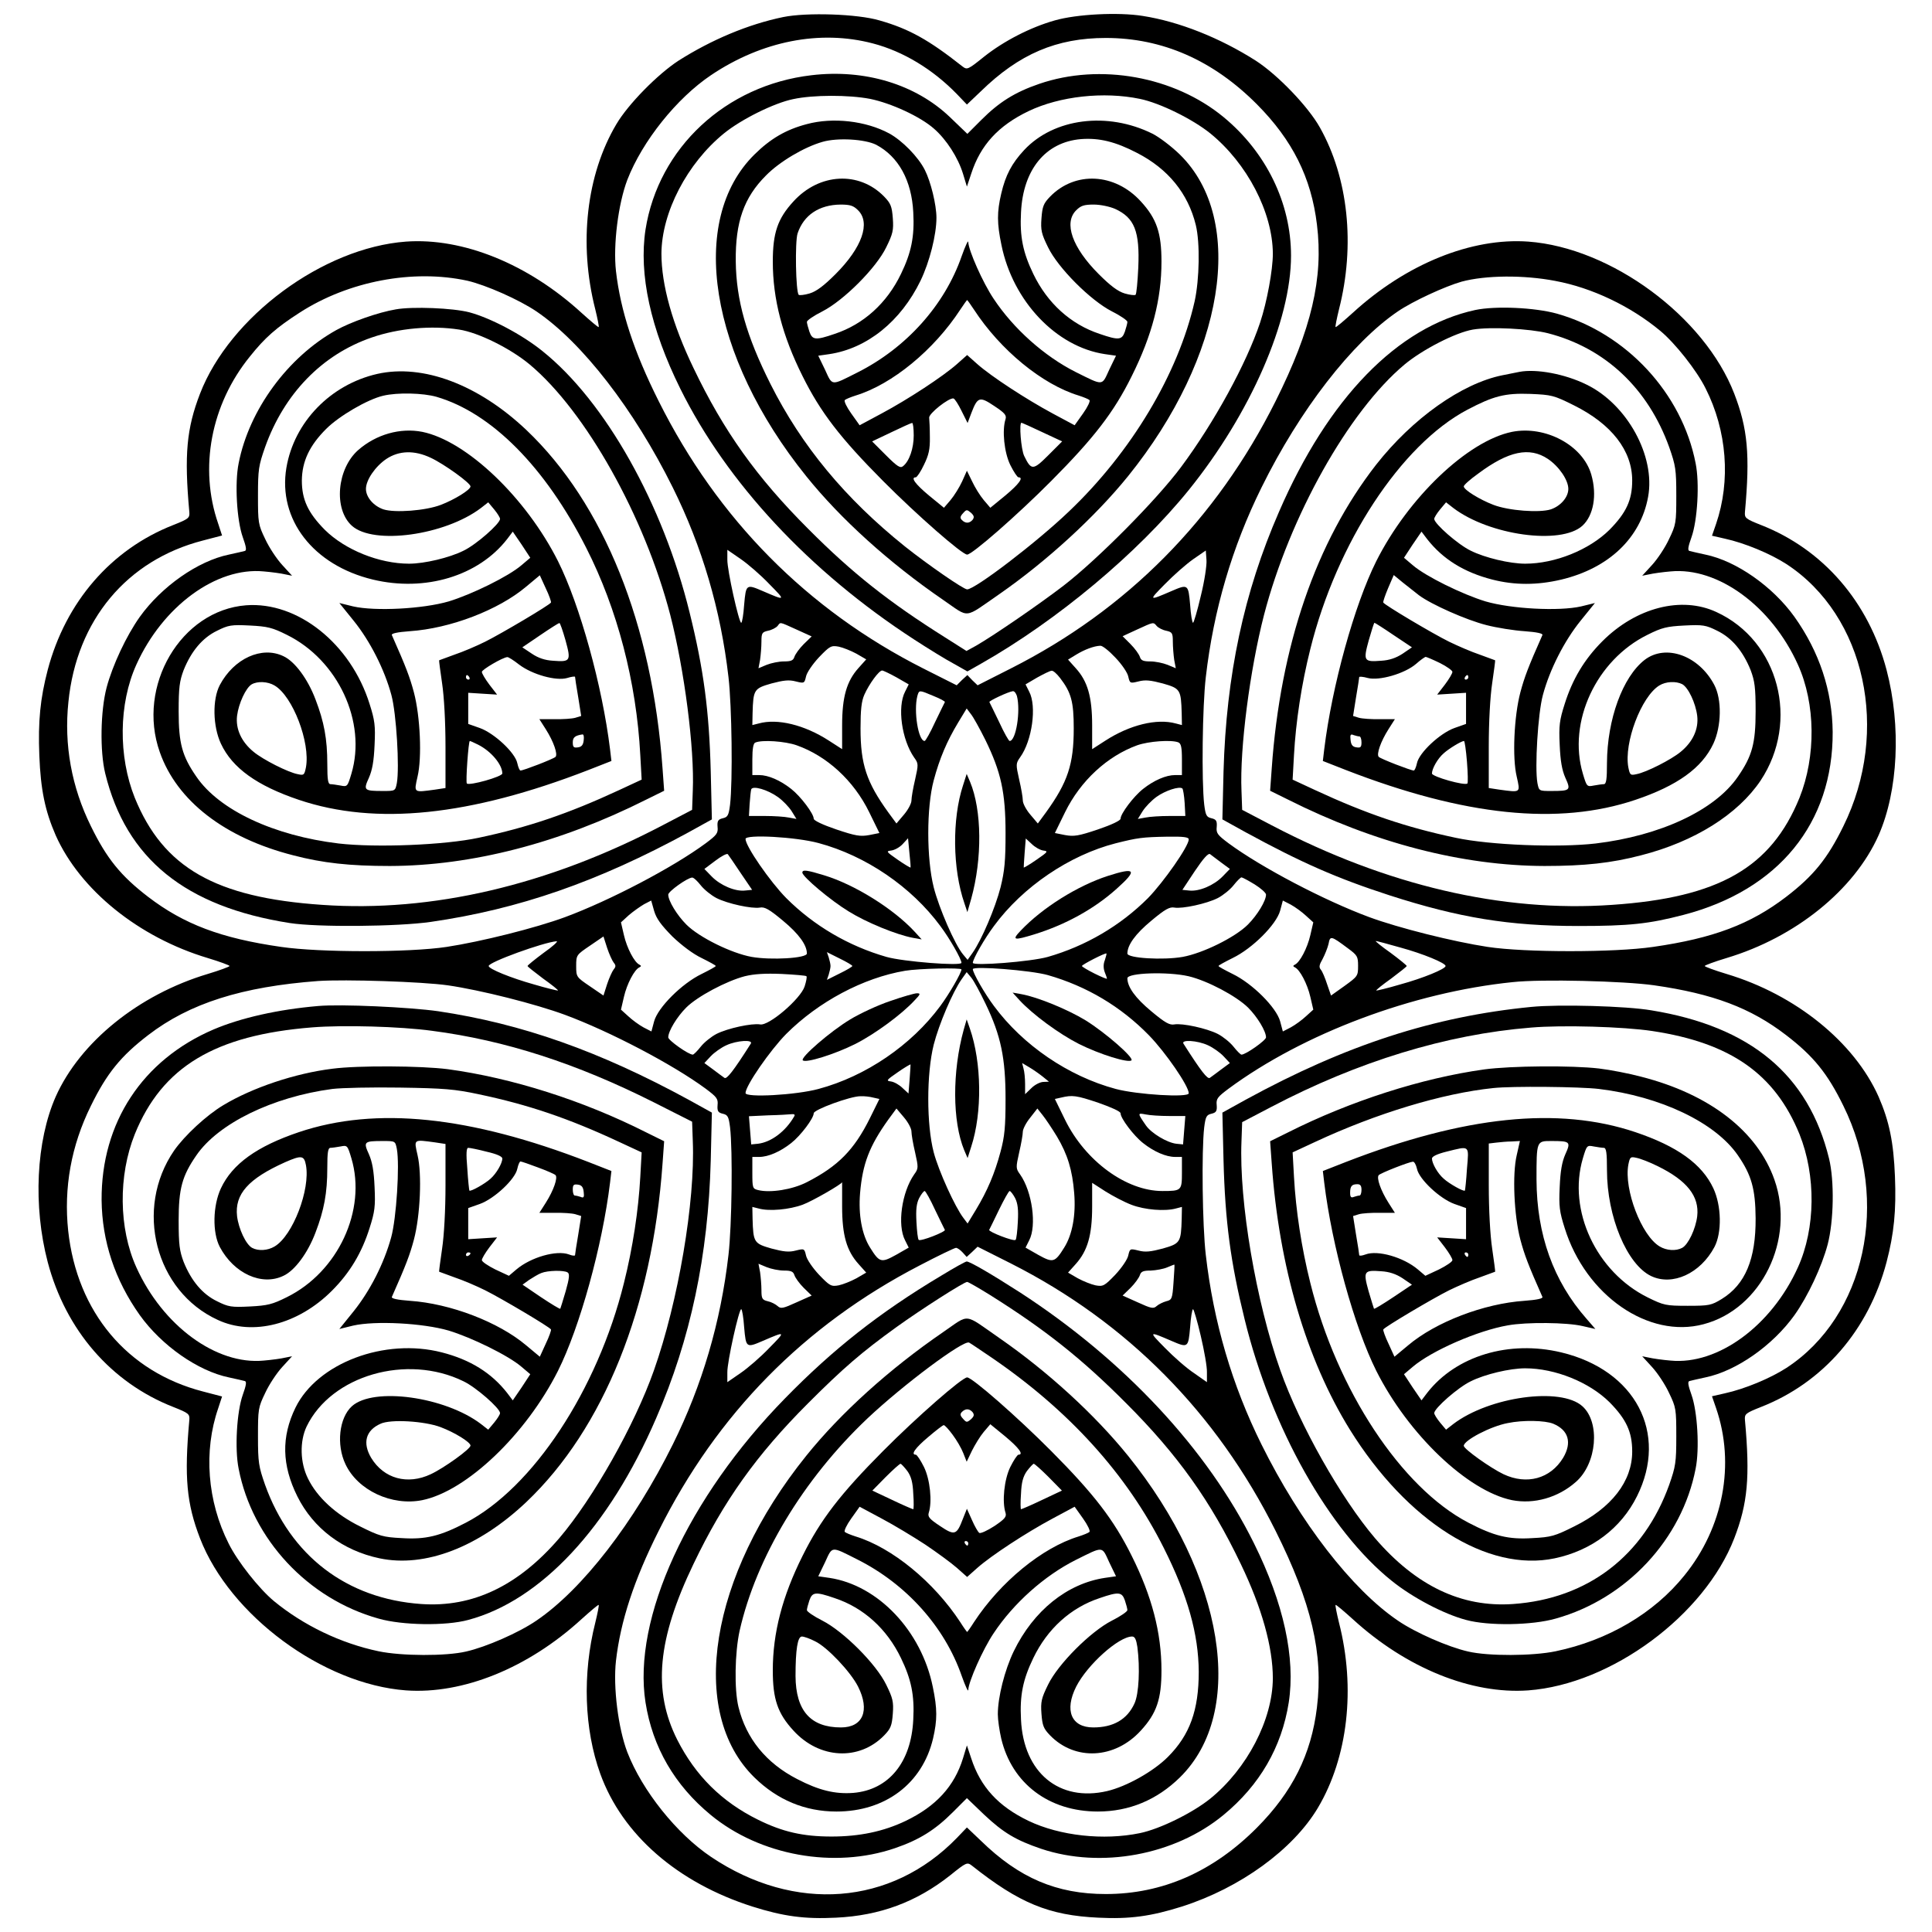 <?xml version="1.0" standalone="no"?>
<!DOCTYPE svg PUBLIC "-//W3C//DTD SVG 20010904//EN"
 "http://www.w3.org/TR/2001/REC-SVG-20010904/DTD/svg10.dtd">
<svg version="1.0" xmlns="http://www.w3.org/2000/svg"
 width="850pt" height="850pt" viewBox="0 0 850 850"
 preserveAspectRatio="xMidYMid meet">
<g transform="translate(0,850) scale(0.1,-0.1)"
fill="#000000" stroke="none">
<path d="M3446 8425 c-155 -32 -316 -100 -461 -192 -92 -60 -221 -191 -273
-279 -132 -222 -167 -526 -93 -815 10 -41 17 -76 15 -78 -2 -2 -36 27 -76 63
-235 215 -522 331 -772 313 -365 -27 -775 -330 -906 -669 -59 -153 -70 -268
-47 -521 2 -26 -3 -30 -71 -57 -273 -107 -473 -338 -552 -637 -33 -126 -43
-227 -37 -377 6 -151 25 -243 72 -351 107 -240 365 -449 669 -540 53 -16 96
-32 96 -35 0 -3 -43 -19 -96 -35 -304 -91 -562 -300 -669 -540 -86 -195 -100
-481 -35 -728 79 -299 279 -530 552 -637 68 -27 73 -31 71 -57 -23 -253 -12
-368 47 -521 131 -339 541 -642 906 -669 250 -18 537 98 772 313 40 36 74 65
76 63 2 -2 -5 -37 -15 -78 -57 -225 -49 -469 22 -665 97 -268 340 -479 669
-584 136 -43 230 -56 368 -49 193 9 354 69 502 186 72 58 75 59 96 43 208
-165 339 -219 556 -229 138 -7 232 6 368 49 257 82 489 251 598 434 132 222
167 526 93 815 -10 41 -17 76 -15 78 2 2 36 -27 76 -63 235 -215 522 -331 772
-313 365 27 775 330 906 669 59 153 70 268 47 521 -2 26 3 30 71 57 273 107
473 338 552 637 33 126 43 227 37 377 -6 151 -25 243 -72 351 -107 240 -365
449 -669 540 -53 16 -96 32 -96 35 0 3 43 19 96 35 304 91 562 300 669 540 86
195 100 481 35 728 -79 299 -279 530 -552 637 -68 27 -73 31 -71 57 23 253 12
368 -47 521 -131 339 -541 642 -906 669 -250 18 -537 -98 -772 -313 -40 -36
-74 -65 -76 -63 -2 2 5 37 15 78 72 282 41 578 -84 800 -52 93 -186 232 -282
294 -157 100 -337 172 -498 197 -106 17 -290 8 -387 -20 -106 -30 -223 -90
-310 -159 -72 -58 -75 -59 -96 -43 -147 116 -234 165 -364 202 -97 29 -321 36
-424 15z m394 -116 c134 -35 264 -114 370 -223 l44 -46 61 58 c169 165 334
235 550 235 249 0 472 -98 665 -292 156 -157 239 -322 264 -529 29 -235 -24
-461 -182 -777 -260 -520 -654 -918 -1165 -1176 l-146 -74 -23 22 -22 23 -24
-22 -23 -23 -147 74 c-510 258 -904 656 -1164 1176 -109 217 -168 398 -188
572 -13 116 10 297 50 402 66 170 217 359 369 461 224 150 479 200 711 139z
m-1784 -1044 c82 -19 227 -83 304 -135 202 -137 430 -432 600 -775 129 -260
211 -538 245 -834 15 -128 19 -457 7 -561 -6 -47 -10 -55 -32 -60 -21 -5 -25
-12 -23 -38 3 -28 -4 -36 -52 -72 -145 -107 -422 -252 -619 -325 -130 -48
-370 -108 -521 -131 -164 -25 -558 -25 -728 0 -265 38 -428 100 -585 220 -120
92 -182 168 -252 311 -85 172 -119 358 -99 547 36 359 257 624 592 710 l84 22
-17 52 c-85 245 -32 524 139 735 67 84 116 127 220 194 214 138 498 192 737
140z m4787 -1 c161 -30 331 -111 462 -220 65 -54 160 -174 199 -253 94 -186
111 -406 46 -596 l-18 -52 57 -13 c87 -19 200 -66 271 -112 347 -227 457 -734
250 -1153 -70 -143 -132 -219 -252 -311 -157 -120 -320 -182 -585 -220 -170
-25 -564 -25 -728 0 -151 23 -391 83 -521 131 -197 73 -474 218 -619 325 -48
36 -55 44 -52 72 2 26 -2 33 -23 38 -22 5 -26 13 -32 60 -12 104 -8 433 7 561
34 295 116 573 245 834 168 341 398 638 600 775 66 45 207 110 281 131 105 28
271 30 412 3z m-3458 -1334 c73 -74 72 -74 -28 -31 -74 32 -75 31 -83 -59 -3
-44 -9 -80 -13 -80 -10 0 -62 232 -61 278 l0 43 58 -40 c31 -21 89 -71 127
-111z m1898 -52 c-15 -65 -31 -118 -34 -118 -4 0 -10 36 -13 80 -8 90 -9 91
-83 59 -100 -43 -101 -43 -28 31 39 40 95 89 125 110 l55 38 3 -42 c2 -22 -9
-94 -25 -158z m-1778 -148 l66 -30 -35 -34 c-19 -19 -37 -44 -41 -56 -5 -16
-15 -20 -46 -20 -22 0 -56 -7 -76 -15 l-36 -15 7 37 c3 21 6 57 6 80 0 38 3
42 29 48 16 3 35 13 42 21 14 18 6 19 84 -16z m1584 16 c7 -8 26 -18 42 -21
26 -6 29 -10 29 -48 0 -23 3 -59 6 -80 l7 -37 -36 15 c-20 8 -54 15 -76 15
-31 0 -41 4 -46 20 -4 12 -22 37 -41 56 l-35 35 63 29 c74 34 72 34 87 16z
m-1321 -122 l43 -25 -34 -38 c-52 -58 -72 -127 -72 -252 l0 -105 -59 38 c-107
69 -226 98 -308 75 l-28 -7 1 52 c3 104 6 109 83 131 53 14 77 17 107 9 37 -9
38 -9 45 21 3 17 29 55 57 85 48 50 54 53 87 47 19 -4 54 -18 78 -31z m1139
-17 c28 -29 54 -67 57 -84 7 -30 8 -30 45 -21 30 8 54 5 107 -9 77 -22 80 -27
83 -131 l1 -52 -27 7 c-83 23 -202 -6 -309 -75 l-59 -38 0 105 c0 125 -20 194
-72 251 l-34 38 36 22 c36 22 78 38 106 39 9 1 39 -23 66 -52z m-963 -87 l54
-31 -16 -32 c-35 -67 -15 -211 40 -290 19 -26 19 -30 4 -97 -9 -38 -16 -79
-16 -92 0 -13 -15 -41 -33 -62 l-33 -39 -36 49 c-96 133 -122 212 -122 369 0
82 4 120 17 149 21 47 64 106 78 106 5 0 34 -14 63 -30z m720 -3 c49 -64 60
-104 60 -222 0 -157 -26 -236 -122 -369 l-36 -49 -33 39 c-18 21 -33 49 -33
62 0 13 -7 54 -16 92 -15 67 -15 71 4 98 53 73 74 225 40 289 l-16 32 51 30
c29 16 57 30 64 30 7 1 23 -14 37 -32z m-557 -79 c30 -12 52 -24 50 -27 -2 -3
-21 -43 -43 -88 -21 -46 -42 -83 -46 -83 -28 0 -49 132 -32 198 8 27 7 27 71
0z m367 0 c17 -66 -4 -198 -32 -198 -4 0 -25 37 -46 83 -22 45 -41 85 -43 88
-4 5 84 46 103 48 7 1 14 -9 18 -21z m-139 -193 c69 -141 89 -231 89 -410 0
-122 -4 -166 -22 -239 -23 -90 -83 -231 -123 -288 l-22 -31 -20 24 c-36 43
-106 204 -129 295 -32 127 -32 352 0 471 26 97 58 172 108 255 l37 61 18 -24
c11 -13 39 -64 64 -114z m-830 -24 c133 -47 251 -155 319 -294 l45 -92 -45 -9
c-39 -7 -59 -4 -145 25 -59 20 -99 39 -99 47 0 22 -57 98 -99 131 -48 38 -101
61 -141 61 l-30 0 0 69 c0 46 4 71 13 74 30 13 131 6 182 -12z m1679 13 c12
-5 16 -21 16 -75 l0 -69 -30 0 c-40 0 -93 -23 -141 -61 -42 -33 -99 -109 -99
-131 0 -8 -40 -27 -99 -47 -86 -29 -106 -32 -145 -25 l-45 9 45 92 c68 138
185 246 317 294 51 18 150 25 181 13z m-1761 -241 c21 -15 48 -43 60 -62 l21
-34 -33 6 c-19 4 -66 7 -105 7 l-71 0 3 52 c2 29 5 58 7 65 6 18 72 -1 118
-34z m1789 -26 l3 -57 -71 0 c-39 0 -86 -3 -105 -7 l-33 -6 21 34 c12 19 39
47 61 63 39 28 101 48 114 37 3 -3 8 -32 10 -64z m-1611 -176 c209 -56 409
-193 536 -365 42 -56 93 -146 93 -162 0 -15 -256 5 -330 26 -167 48 -319 137
-441 259 -71 72 -179 228 -179 260 0 21 221 9 321 -18z m1629 16 c0 -30 -110
-187 -179 -258 -122 -122 -274 -211 -441 -259 -74 -21 -330 -41 -330 -26 0 16
51 106 93 162 127 173 333 312 536 364 96 24 116 27 229 29 69 1 92 -2 92 -12z
m-1224 -124 c-1 -1 -27 14 -57 35 -50 35 -52 37 -28 40 15 2 37 14 50 28 l24
26 6 -64 c4 -34 6 -64 5 -65z m584 75 c23 -3 20 -6 -29 -40 -30 -21 -56 -36
-57 -35 0 1 1 30 4 65 l5 63 26 -24 c14 -14 37 -27 51 -29z m-1332 -98 l51
-75 -31 -3 c-44 -5 -109 23 -147 62 l-32 33 48 36 c26 20 51 33 55 29 3 -4 29
-41 56 -82z m2115 45 l38 -28 -32 -33 c-38 -39 -103 -67 -147 -62 l-30 3 55
83 c37 55 59 80 67 74 6 -5 28 -21 49 -37z m-2290 -100 c15 -19 46 -44 69 -56
49 -25 156 -48 191 -42 21 4 41 -7 102 -58 70 -58 105 -107 105 -144 0 -21
-158 -30 -243 -15 -89 16 -231 86 -287 142 -42 42 -80 105 -80 132 0 14 84 74
105 75 6 1 23 -15 38 -34z m2437 4 c27 -17 50 -37 50 -45 0 -27 -38 -90 -80
-132 -56 -56 -198 -126 -287 -142 -85 -15 -243 -6 -243 15 0 37 35 86 105 144
61 51 81 62 102 58 35 -6 142 17 191 42 23 12 54 37 69 56 15 19 31 35 35 35
4 0 30 -14 58 -31z m-2562 -229 c42 -40 91 -77 129 -95 34 -17 62 -32 62 -35
0 -3 -28 -18 -62 -35 -87 -42 -192 -147 -209 -208 l-12 -45 -35 18 c-20 11
-50 33 -67 49 l-32 29 13 56 c13 57 46 120 68 130 9 5 9 7 0 12 -22 10 -55 73
-68 130 l-13 56 35 32 c20 17 50 38 67 48 l31 16 13 -46 c10 -34 31 -62 80
-112z m2788 91 l32 -29 -13 -56 c-13 -57 -46 -120 -68 -130 -9 -5 -9 -7 0 -12
22 -10 55 -73 68 -130 l13 -56 -32 -29 c-17 -16 -47 -38 -67 -49 l-35 -18 -12
45 c-17 61 -122 166 -209 208 -34 17 -62 32 -62 35 0 3 28 18 62 35 87 42 192
147 209 208 l12 45 35 -18 c20 -11 50 -33 67 -49z m-3046 -206 c10 -12 10 -18
0 -30 -7 -9 -20 -38 -29 -65 l-16 -50 -60 41 c-59 40 -60 41 -60 89 0 48 1 49
60 89 l60 41 16 -50 c9 -27 22 -56 29 -65z m3230 63 c42 -31 45 -36 45 -78 0
-44 -2 -46 -60 -88 l-59 -42 -17 49 c-9 28 -21 57 -28 65 -9 11 -7 21 8 47 10
19 22 49 26 66 7 37 10 37 85 -19z m-3538 -20 c-39 -29 -71 -55 -71 -58 0 -3
31 -27 68 -55 38 -27 68 -51 66 -53 -1 -1 -49 10 -106 27 -100 28 -199 68
-199 81 0 17 240 104 299 109 8 0 -17 -23 -57 -51z m3770 23 c99 -27 198 -68
198 -81 0 -13 -100 -54 -199 -81 -57 -17 -105 -28 -106 -27 -2 2 28 26 66 53
37 28 68 52 68 55 0 3 -32 29 -71 58 -40 28 -69 52 -65 52 4 0 53 -13 109 -29z
m-2412 -81 c0 -3 -25 -18 -56 -33 l-56 -28 8 23 c4 13 8 30 8 38 0 8 -4 25 -8
38 l-8 23 56 -28 c31 -15 56 -30 56 -33z m1111 26 c-7 -17 -7 -35 -1 -52 6
-14 10 -27 10 -30 0 -2 -25 8 -55 23 -30 15 -55 30 -55 33 0 6 103 59 108 55
1 -1 -2 -14 -7 -29z m-631 -41 c0 -15 -53 -107 -93 -161 -127 -172 -327 -309
-536 -365 -100 -27 -321 -39 -321 -18 0 32 108 188 179 260 142 142 339 247
523 278 59 10 248 14 248 6z m380 -25 c171 -49 321 -138 445 -265 73 -75 175
-223 175 -255 0 -20 -227 -6 -321 19 -209 56 -409 193 -536 365 -42 56 -93
146 -93 162 0 15 256 -5 330 -26z m-1062 -5 c3 -3 -1 -23 -8 -45 -18 -55 -158
-175 -196 -167 -36 6 -143 -17 -192 -42 -23 -12 -54 -37 -69 -56 -15 -19 -31
-35 -35 -35 -19 0 -108 63 -108 76 0 27 38 90 79 131 49 49 177 117 258 138
41 10 89 13 162 10 57 -3 107 -7 109 -10z m788 -121 c68 -141 88 -240 88 -419
0 -123 -4 -165 -22 -232 -26 -97 -58 -172 -108 -255 l-37 -61 -18 24 c-37 48
-109 206 -131 289 -32 122 -32 346 0 474 23 90 83 231 123 288 l22 31 20 -24
c11 -13 39 -65 63 -115z m893 121 c84 -20 210 -87 262 -138 41 -41 79 -104 79
-131 0 -13 -89 -76 -108 -76 -4 0 -20 16 -35 35 -15 19 -46 44 -69 56 -49 25
-156 48 -191 42 -21 -4 -41 7 -102 58 -70 58 -105 107 -105 145 0 24 177 30
269 9z m-3259 -40 c145 -21 386 -82 516 -130 197 -73 474 -218 619 -325 48
-36 55 -44 52 -72 -2 -26 2 -33 23 -38 22 -5 26 -13 32 -60 12 -104 8 -433 -7
-561 -34 -296 -116 -574 -245 -834 -170 -343 -398 -638 -600 -775 -77 -53
-221 -116 -309 -136 -89 -21 -284 -20 -385 1 -167 35 -331 114 -461 221 -65
54 -160 174 -199 253 -94 186 -111 407 -46 595 l17 52 -84 22 c-333 86 -554
349 -593 707 -20 189 13 374 100 550 70 143 132 219 252 311 182 140 413 213
748 238 120 8 458 -3 570 -19z m5308 0 c258 -37 424 -99 580 -219 120 -92 182
-168 252 -311 207 -419 97 -926 -250 -1153 -71 -46 -184 -93 -271 -112 l-57
-13 18 -52 c85 -247 32 -525 -139 -736 -134 -167 -337 -286 -567 -334 -101
-21 -296 -22 -385 -1 -88 20 -232 83 -309 136 -202 137 -430 432 -600 775
-129 260 -211 538 -245 834 -15 128 -19 457 -7 561 6 47 10 55 32 60 21 5 25
12 23 38 -3 28 4 36 52 72 329 243 810 424 1250 469 127 14 488 5 623 -14z
m-3975 -257 c-77 -121 -106 -158 -116 -150 -7 5 -29 21 -50 37 l-38 28 28 30
c15 16 46 38 68 48 47 22 121 26 108 7z m2012 -7 c22 -10 53 -32 68 -48 l28
-30 -38 -28 c-21 -16 -43 -32 -50 -37 -10 -8 -39 29 -116 150 -13 19 61 15
108 -7z m-1313 -149 l-5 -63 -26 24 c-14 14 -37 27 -51 29 -23 3 -20 6 29 40
30 21 56 36 57 35 0 -1 -1 -30 -4 -65z m586 11 l27 -22 -24 -1 c-14 0 -38 -12
-53 -27 l-28 -27 0 45 c0 24 -3 55 -7 68 l-6 24 32 -19 c17 -10 44 -29 59 -41z
m-746 -92 l27 -6 -42 -85 c-69 -139 -140 -211 -277 -281 -64 -33 -161 -48
-214 -35 -25 6 -26 9 -26 76 l0 70 30 0 c40 0 93 23 141 61 42 33 99 109 99
131 0 16 161 75 205 75 17 1 42 -2 57 -6z m991 -23 c57 -20 97 -38 97 -46 0
-22 57 -98 99 -131 48 -38 101 -61 141 -61 l30 0 0 -69 c0 -79 -2 -81 -86 -81
-159 0 -339 132 -428 313 l-45 92 27 6 c50 12 67 10 165 -23z m-823 -126 c0
-13 7 -54 16 -92 15 -67 15 -71 -4 -97 -55 -79 -75 -223 -40 -290 l16 -32 -56
-32 c-65 -36 -73 -34 -114 32 -36 57 -52 144 -44 240 11 129 41 207 124 323
l36 49 33 -39 c18 -21 33 -49 33 -62z m640 -22 c47 -79 68 -148 76 -249 8 -96
-8 -183 -44 -240 -41 -66 -49 -68 -114 -32 l-56 32 16 32 c34 65 13 215 -40
290 -19 26 -19 30 -4 97 9 38 16 79 16 91 0 11 14 39 32 61 l32 41 23 -29 c13
-16 41 -58 63 -94z m-1156 88 c-38 -66 -101 -113 -159 -120 l-30 -3 -5 62 -5
62 85 4 c47 1 93 4 103 5 12 1 16 -2 11 -10z m1650 2 l71 0 -5 -62 -5 -63 -30
3 c-41 5 -109 46 -133 80 -38 55 -38 56 -2 49 18 -4 65 -7 104 -7z m-1439
-398 c0 -127 20 -195 72 -253 l34 -38 -43 -25 c-24 -13 -59 -27 -78 -31 -33
-6 -39 -3 -87 47 -28 30 -54 68 -57 85 -7 30 -8 30 -45 21 -30 -8 -54 -5 -107
9 -77 22 -80 27 -83 131 l-1 52 28 -7 c46 -13 135 -5 194 17 41 15 173 91 173
99 0 1 0 -47 0 -107z m1274 7 c58 -22 146 -29 194 -16 l27 7 -1 -52 c-3 -104
-6 -109 -83 -131 -53 -14 -77 -17 -107 -9 -37 9 -38 9 -45 -21 -3 -17 -29 -55
-57 -85 -48 -50 -54 -53 -87 -47 -19 4 -54 18 -78 31 l-43 25 34 38 c52 58 72
127 72 252 l0 105 59 -38 c32 -20 83 -47 115 -59z m-865 -22 c22 -45 41 -85
43 -88 5 -8 -107 -52 -115 -44 -4 3 -8 39 -10 79 -3 54 0 81 12 105 9 17 20
31 24 31 4 0 25 -37 46 -83z m352 52 c12 -24 15 -51 12 -105 -2 -40 -6 -76
-10 -79 -8 -8 -120 36 -116 44 2 3 21 43 43 88 22 45 43 83 47 83 4 0 15 -14
24 -31z m-231 -239 l18 -20 24 22 24 23 147 -74 c510 -258 904 -656 1164
-1176 158 -316 211 -542 182 -777 -25 -207 -108 -372 -264 -529 -193 -194
-416 -292 -665 -292 -216 0 -381 70 -550 235 l-61 58 -44 -46 c-289 -298 -714
-330 -1081 -84 -152 102 -303 291 -369 461 -40 105 -63 286 -50 402 20 174 79
355 188 572 257 515 640 904 1147 1167 82 43 155 78 161 78 6 0 19 -9 29 -20z
m-786 -80 c31 0 41 -4 46 -20 4 -12 22 -37 41 -56 l35 -34 -67 -30 c-59 -27
-69 -29 -83 -16 -9 8 -28 18 -43 21 -25 6 -28 12 -28 49 0 22 -3 58 -6 79 l-7
37 36 -15 c20 -8 54 -15 76 -15z m1714 -52 c-5 -72 -7 -77 -32 -83 -14 -4 -33
-13 -42 -21 -14 -13 -24 -11 -83 16 l-67 30 35 34 c19 19 37 44 41 56 5 16 15
20 48 20 23 1 56 7 72 14 17 7 31 13 32 12 1 -1 -1 -36 -4 -78z m-1889 -198
c8 -90 9 -91 83 -59 100 43 101 43 28 -31 -38 -40 -96 -90 -127 -111 l-58 -40
0 43 c-1 46 51 278 61 278 4 0 10 -36 13 -80z m2009 -38 c15 -64 28 -136 27
-160 l0 -43 -57 40 c-32 21 -89 71 -128 111 -73 74 -72 74 28 31 74 -32 75
-31 83 59 3 44 9 80 13 80 3 0 19 -53 34 -118z"/>
<path d="M3570 8169 c-377 -44 -673 -319 -730 -679 -30 -196 22 -436 153 -700
205 -414 569 -805 1028 -1103 63 -41 141 -89 175 -107 l60 -34 60 34 c335 190
689 486 914 764 272 337 450 745 450 1031 0 231 -109 455 -297 610 -217 179
-543 238 -811 146 -108 -37 -177 -81 -254 -158 l-62 -62 -77 74 c-151 144
-374 212 -609 184z m258 -104 c93 -19 221 -78 281 -131 55 -48 106 -127 128
-199 l17 -56 19 57 c41 126 119 211 252 275 138 66 331 87 490 54 88 -18 232
-89 310 -152 162 -132 274 -347 275 -529 0 -72 -26 -213 -56 -303 -60 -180
-202 -440 -348 -636 -108 -145 -366 -405 -516 -521 -104 -80 -306 -219 -386
-265 l-42 -23 -93 59 c-248 156 -409 283 -604 479 -226 226 -371 429 -504 707
-93 193 -141 366 -141 503 1 182 113 397 275 529 76 62 221 134 305 151 88 19
244 19 338 1z"/>
<path d="M3550 7954 c-92 -24 -160 -64 -230 -133 -295 -290 -199 -887 227
-1416 152 -189 366 -382 602 -544 120 -82 88 -85 249 26 207 144 421 340 565
518 425 527 522 1126 228 1415 -37 36 -91 77 -121 92 -198 98 -433 68 -564
-72 -54 -58 -82 -110 -101 -192 -19 -81 -19 -130 1 -226 50 -247 241 -448 455
-480 l49 -7 -30 -62 c-33 -72 -24 -71 -147 -10 -139 70 -274 191 -361 322 -48
71 -111 214 -112 250 0 11 -13 -17 -29 -62 -75 -216 -244 -404 -459 -512 -117
-59 -109 -60 -142 12 l-30 62 49 7 c166 25 314 144 401 323 40 83 70 202 70
277 0 57 -25 159 -51 210 -29 58 -100 130 -157 161 -102 55 -247 72 -362 41z
m305 -91 c98 -52 156 -157 163 -297 6 -108 -9 -178 -54 -271 -62 -129 -165
-222 -292 -264 -84 -29 -98 -27 -111 10 -6 18 -11 37 -11 43 0 6 30 27 68 46
94 48 237 191 281 282 29 59 33 75 29 128 -4 52 -9 65 -38 95 -110 113 -285
104 -399 -21 -70 -76 -91 -139 -91 -265 0 -165 42 -326 131 -504 79 -159 166
-272 354 -461 149 -150 348 -324 370 -324 22 0 221 174 370 324 188 189 276
303 354 461 90 180 131 339 131 504 0 126 -21 189 -91 265 -114 125 -289 134
-399 21 -29 -30 -34 -43 -38 -95 -4 -53 0 -69 29 -128 44 -91 187 -234 281
-282 38 -19 68 -40 68 -46 0 -6 -5 -25 -11 -43 -13 -37 -27 -39 -111 -10 -127
42 -230 135 -292 264 -45 93 -60 163 -54 271 9 188 108 309 264 322 80 6 151
-11 247 -61 136 -70 224 -178 258 -317 19 -78 16 -239 -5 -335 -72 -319 -279
-665 -554 -926 -141 -135 -412 -342 -447 -342 -16 0 -172 108 -274 189 -264
212 -454 442 -591 714 -107 213 -151 370 -153 540 -2 174 36 281 133 378 60
61 168 125 249 148 66 19 186 12 236 -13z m-80 -288 c56 -55 18 -164 -99 -281
-51 -51 -84 -76 -114 -85 -23 -7 -45 -9 -48 -6 -13 13 -17 233 -5 270 27 81
95 126 189 127 43 0 57 -5 77 -25z m1131 6 c85 -39 109 -98 102 -258 -3 -63
-8 -117 -12 -120 -3 -3 -25 -1 -48 6 -30 9 -63 34 -114 85 -117 117 -155 226
-99 281 20 20 34 25 77 25 30 0 71 -9 94 -19z m-621 -443 c116 -178 300 -329
460 -378 22 -7 44 -16 48 -20 5 -4 -8 -31 -28 -59 l-37 -52 -97 52 c-117 63
-270 163 -331 217 l-45 40 -45 -40 c-61 -54 -215 -155 -331 -217 l-97 -52 -37
52 c-20 28 -33 55 -28 59 4 4 26 13 48 20 160 49 344 200 460 378 15 23 29 42
30 42 1 0 15 -19 30 -42z m-54 -447 l26 -52 17 45 c27 70 36 73 100 30 47 -31
55 -41 50 -58 -16 -49 -6 -147 21 -202 15 -30 31 -54 36 -54 24 0 2 -30 -58
-80 l-66 -54 -29 34 c-16 19 -39 56 -51 82 l-23 47 -21 -47 c-12 -26 -35 -63
-51 -82 l-29 -34 -66 54 c-60 50 -82 80 -58 80 5 0 22 25 36 55 21 43 27 68
26 122 0 37 -2 76 -3 85 -3 18 87 89 107 85 6 -2 22 -27 36 -56z m-211 -107
c0 -56 -19 -113 -47 -135 -12 -10 -25 -2 -75 48 l-61 61 84 40 c46 22 87 41
92 41 4 1 7 -24 7 -55z m565 15 l88 -41 -61 -61 c-67 -67 -75 -67 -106 -3 -14
29 -23 146 -12 146 2 0 43 -18 91 -41z m-306 -386 c-14 -16 -31 -17 -47 -1 -9
9 -8 16 5 30 15 17 17 17 35 2 14 -13 15 -20 7 -31z"/>
<path d="M1742 7139 c-78 -13 -199 -56 -262 -91 -214 -119 -384 -351 -430
-586 -18 -88 -8 -252 18 -325 15 -42 18 -59 9 -61 -7 -2 -38 -9 -70 -16 -136
-28 -296 -140 -392 -274 -59 -83 -120 -213 -146 -311 -27 -103 -30 -280 -6
-378 92 -375 352 -586 812 -658 121 -19 474 -16 620 5 388 56 736 177 1134
394 l103 57 -5 210 c-7 269 -31 449 -93 700 -117 477 -371 929 -647 1150 -90
73 -229 146 -322 171 -73 19 -250 26 -323 13z m278 -89 c85 -13 226 -83 311
-154 246 -206 505 -668 618 -1102 62 -241 107 -587 99 -773 l-3 -84 -130 -68
c-504 -264 -1015 -384 -1498 -350 -470 32 -699 164 -824 471 -73 182 -71 414
7 586 116 257 352 430 560 410 36 -3 79 -9 95 -13 l30 -6 -43 47 c-24 26 -58
77 -75 114 -31 64 -32 72 -32 192 0 114 3 132 31 212 84 236 251 408 469 483
118 41 263 54 385 35z"/>
<path d="M1660 6855 c-206 -47 -366 -212 -400 -413 -38 -227 118 -429 381
-492 230 -55 464 16 590 178 l25 33 39 -57 38 -58 -39 -33 c-57 -49 -218 -128
-320 -159 -113 -33 -323 -44 -420 -22 l-61 15 63 -78 c72 -89 136 -215 166
-327 22 -81 36 -319 24 -387 -7 -35 -7 -35 -61 -35 -84 0 -87 3 -62 58 15 34
22 74 25 145 4 84 1 108 -22 180 -83 265 -316 451 -543 434 -287 -22 -483
-355 -380 -646 75 -214 285 -377 587 -454 130 -34 248 -47 425 -47 361 1 748
101 1128 292 l79 39 -7 97 c-45 635 -259 1167 -599 1490 -211 200 -455 292
-656 247z m261 -101 c242 -71 478 -309 658 -664 137 -269 221 -590 238 -912
l6 -108 -99 -46 c-224 -104 -401 -164 -619 -210 -149 -32 -451 -44 -615 -25
-284 34 -525 146 -626 294 -63 91 -78 147 -78 287 0 106 4 134 22 182 34 84
83 142 147 173 50 25 63 27 144 23 78 -4 99 -9 163 -41 225 -111 352 -383 284
-611 -17 -57 -18 -58 -48 -52 -17 3 -37 6 -44 6 -11 0 -14 20 -14 88 0 111
-14 186 -52 285 -34 90 -91 167 -141 190 -95 46 -218 -10 -280 -127 -33 -63
-31 -181 5 -258 50 -107 159 -185 343 -247 339 -114 752 -71 1273 131 l102 40
-6 51 c-34 279 -133 636 -229 828 -141 280 -402 529 -597 569 -97 19 -203 -11
-282 -80 -94 -83 -109 -260 -28 -333 95 -86 410 -42 568 78 l32 25 26 -31 c14
-17 26 -36 26 -42 0 -21 -106 -114 -161 -140 -62 -31 -172 -57 -239 -57 -132
0 -282 61 -371 149 -74 75 -101 133 -101 217 1 84 33 153 107 227 57 57 182
130 251 146 63 15 176 12 235 -5z m-26 -268 c58 -27 175 -111 175 -126 0 -15
-70 -58 -130 -81 -67 -26 -203 -36 -253 -20 -44 15 -77 54 -77 90 0 39 41 99
90 132 56 37 123 39 195 5z m529 -637 c-6 -11 -217 -136 -289 -172 -38 -19
-99 -45 -135 -57 -36 -13 -66 -24 -68 -25 -1 -1 5 -46 13 -101 9 -60 15 -171
15 -280 l0 -181 -46 -7 c-96 -13 -93 -15 -77 57 20 83 12 265 -16 371 -18 67
-34 110 -97 252 -3 7 24 13 79 17 178 12 390 93 512 196 l60 50 26 -57 c15
-31 25 -60 23 -63z m64 -166 c25 -91 22 -96 -55 -90 -35 2 -65 12 -93 31 l-42
28 78 53 c44 30 82 54 85 54 3 1 15 -34 27 -76z m-204 -107 c58 -44 163 -73
211 -59 19 6 35 8 35 5 0 -4 6 -44 14 -90 l13 -82 -26 -8 c-14 -4 -56 -7 -92
-6 l-66 0 28 -44 c35 -55 54 -111 43 -122 -9 -9 -141 -60 -154 -60 -4 0 -10
14 -14 32 -9 46 -101 132 -165 155 l-51 18 0 69 0 68 63 -4 64 -4 -34 44 c-18
24 -33 49 -33 56 0 10 92 64 112 65 4 1 28 -14 52 -33z m-219 -56 c3 -5 1 -10
-4 -10 -6 0 -11 5 -11 10 0 6 2 10 4 10 3 0 8 -4 11 -10z m-857 -36 c80 -47
158 -251 138 -360 -7 -34 -9 -36 -36 -30 -43 8 -153 64 -194 98 -54 44 -80
101 -73 159 7 55 39 123 64 138 26 15 71 13 101 -5z m1360 -241 c-2 -20 -9
-29 -25 -31 -19 -3 -23 1 -23 22 0 22 10 30 43 35 5 0 7 -11 5 -26z m-465 -19
c58 -29 107 -88 107 -127 0 -14 -145 -55 -156 -44 -6 5 7 187 13 187 2 0 18
-7 36 -16z"/>
<path d="M6490 7136 c-341 -74 -646 -387 -863 -888 -155 -355 -232 -719 -244
-1143 l-5 -210 103 -57 c246 -134 401 -202 632 -277 307 -99 527 -135 832
-135 222 0 309 9 462 49 418 109 658 404 656 805 -2 181 -58 351 -168 506 -96
134 -256 246 -392 274 -32 7 -63 14 -70 16 -9 2 -6 19 9 61 26 73 36 237 18
325 -60 308 -305 572 -610 658 -97 27 -270 35 -360 16z m320 -102 c252 -65
441 -243 534 -502 28 -80 31 -98 31 -212 0 -120 -1 -128 -32 -192 -17 -37 -51
-88 -75 -114 l-43 -47 30 6 c17 4 59 10 95 13 208 20 444 -153 560 -410 78
-172 80 -404 7 -586 -125 -307 -354 -439 -824 -471 -483 -34 -994 86 -1498
350 l-130 68 -3 84 c-8 186 37 532 99 773 113 434 372 896 618 1102 79 66 225
141 301 154 76 13 251 4 330 -16z"/>
<path d="M6685 6864 c-11 -2 -45 -9 -75 -15 -179 -36 -396 -190 -556 -394
-264 -339 -421 -795 -459 -1337 l-7 -97 79 -39 c380 -191 767 -291 1128 -292
177 0 295 13 425 47 235 60 426 180 526 329 173 261 80 615 -194 741 -154 72
-354 20 -502 -128 -80 -80 -132 -168 -166 -276 -23 -72 -26 -96 -22 -180 3
-71 10 -111 25 -145 25 -55 22 -58 -62 -58 -54 0 -54 0 -61 35 -12 68 2 306
24 387 30 112 94 238 166 327 l63 78 -61 -15 c-97 -22 -307 -11 -420 22 -102
31 -263 110 -320 159 l-39 33 38 58 39 57 25 -33 c69 -88 162 -146 287 -178
98 -25 197 -25 303 0 209 50 349 183 382 364 33 179 -92 407 -271 494 -95 47
-221 70 -295 56z m239 -147 c167 -83 257 -200 257 -331 0 -86 -26 -142 -100
-217 -89 -88 -239 -149 -371 -149 -67 0 -177 26 -239 57 -55 26 -161 119 -161
140 0 6 12 25 26 42 l26 31 32 -25 c158 -120 473 -164 568 -78 49 45 65 135
39 225 -37 129 -202 217 -349 188 -195 -40 -456 -289 -597 -569 -96 -192 -195
-549 -229 -828 l-6 -51 102 -40 c521 -202 934 -245 1273 -131 184 62 293 140
343 247 36 77 38 195 4 259 -68 129 -213 181 -306 110 -97 -75 -165 -262 -166
-454 0 -72 -3 -93 -14 -93 -7 0 -27 -3 -44 -6 -30 -6 -31 -5 -48 52 -68 228
59 500 284 611 64 32 85 37 163 41 81 4 94 2 144 -23 64 -31 113 -89 147 -173
18 -48 22 -76 22 -182 0 -140 -15 -196 -78 -287 -101 -148 -342 -260 -626
-294 -164 -19 -466 -7 -615 25 -218 46 -395 106 -619 210 l-99 46 6 108 c8
146 33 312 72 467 116 467 399 898 690 1052 116 61 166 74 278 70 93 -4 103
-6 191 -50z m-114 -236 c49 -33 90 -93 90 -132 0 -36 -33 -75 -77 -90 -50 -16
-186 -6 -253 20 -60 23 -130 66 -130 81 0 6 28 31 63 56 134 100 226 119 307
65z m-567 -600 c55 -41 209 -109 296 -131 46 -12 122 -24 168 -27 55 -4 82
-10 79 -17 -63 -142 -79 -185 -97 -252 -28 -106 -36 -288 -16 -371 16 -72 19
-70 -77 -57 l-46 7 0 181 c0 109 6 220 15 280 8 55 14 100 13 101 -2 1 -32 12
-68 25 -36 12 -96 38 -135 57 -73 36 -283 161 -289 172 -2 3 8 32 21 63 l25
58 40 -33 c22 -17 54 -43 71 -56z m-112 -175 l81 -54 -41 -28 c-29 -19 -59
-29 -94 -31 -77 -6 -80 -1 -55 90 12 42 23 77 25 77 2 0 40 -24 84 -54z m204
-123 c30 -15 55 -33 55 -39 0 -7 -15 -32 -33 -56 l-34 -44 64 4 63 4 0 -68 0
-69 -51 -18 c-64 -23 -156 -109 -165 -155 -4 -18 -10 -32 -14 -32 -13 0 -145
51 -154 60 -11 11 8 67 43 122 l28 44 -66 0 c-36 -1 -78 2 -92 6 l-26 8 13 82
c8 46 14 86 14 89 0 3 17 2 38 -4 50 -13 162 19 212 62 19 17 38 30 42 31 4 0
32 -12 63 -27z m125 -63 c0 -5 -5 -10 -11 -10 -5 0 -7 5 -4 10 3 6 8 10 11 10
2 0 4 -4 4 -10z m941 -30 c27 -15 59 -83 66 -139 7 -58 -19 -115 -73 -159 -41
-34 -151 -90 -194 -98 -27 -6 -29 -4 -36 30 -20 108 57 311 136 360 29 18 73
20 101 6z m-1420 -230 c5 0 9 -12 9 -26 0 -21 -4 -25 -22 -22 -17 2 -24 11
-26 32 -3 23 0 28 13 22 9 -3 21 -6 26 -6z m473 -111 c4 -50 5 -94 2 -96 -11
-11 -156 30 -156 44 0 21 25 66 52 89 22 20 76 53 89 54 3 0 9 -41 13 -91z"/>
<path d="M4237 5045 c-49 -149 -46 -369 6 -519 l13 -39 17 59 c49 177 47 389
-5 514 l-15 35 -16 -50z"/>
<path d="M3530 4661 c0 -18 125 -123 204 -171 79 -49 209 -102 282 -116 l39
-7 -30 33 c-93 101 -264 208 -399 249 -75 23 -96 26 -96 12z"/>
<path d="M4873 4646 c-132 -43 -286 -139 -382 -240 -41 -43 -32 -45 62 -16
135 42 261 111 360 200 93 83 84 96 -40 56z"/>
<path d="M3917 4096 c-54 -18 -134 -55 -178 -82 -86 -52 -219 -167 -207 -179
13 -13 139 26 231 72 85 43 203 129 261 192 26 27 27 31 10 31 -10 0 -63 -15
-117 -34z"/>
<path d="M4485 4100 c58 -63 175 -149 262 -193 92 -46 218 -85 231 -72 11 12
-115 122 -202 176 -79 48 -210 102 -282 115 l-39 7 30 -33z"/>
<path d="M4240 3970 c-51 -185 -50 -404 2 -530 l15 -35 16 50 c49 150 46 370
-6 520 l-14 40 -13 -45z"/>
<path d="M1400 4074 c-176 -15 -340 -52 -460 -103 -313 -134 -495 -410 -493
-751 2 -181 58 -351 168 -506 96 -134 256 -246 392 -274 32 -7 63 -14 70 -16
9 -2 6 -19 -9 -61 -26 -73 -36 -237 -18 -325 60 -310 304 -572 615 -659 104
-30 296 -33 395 -6 319 85 619 406 827 888 151 347 229 715 240 1134 l5 210
-103 57 c-391 213 -732 334 -1101 389 -127 18 -428 32 -528 23z m500 -109
c323 -42 637 -144 975 -314 l170 -86 3 -85 c11 -267 -64 -706 -171 -1009 -85
-241 -267 -563 -417 -739 -180 -209 -380 -305 -607 -289 -328 23 -575 212
-687 525 -28 80 -31 98 -31 212 0 120 1 128 32 192 17 37 51 88 75 114 l43 47
-30 -6 c-16 -4 -59 -10 -95 -13 -208 -20 -444 153 -560 410 -78 172 -80 404
-7 586 120 296 352 436 781 470 137 11 386 4 526 -15z"/>
<path d="M1462 3798 c-163 -20 -351 -83 -479 -160 -74 -44 -171 -134 -217
-200 -176 -256 -83 -619 192 -745 154 -72 354 -20 502 128 80 80 132 168 166
276 23 72 26 96 22 180 -3 71 -10 111 -25 145 -25 55 -22 58 62 58 54 0 54 0
61 -35 13 -71 -2 -306 -25 -389 -32 -116 -93 -235 -165 -325 l-63 -78 61 15
c97 22 307 11 420 -22 102 -31 263 -110 320 -159 l39 -33 -38 -58 -39 -57 -25
33 c-69 88 -162 146 -287 178 -252 65 -548 -47 -644 -243 -63 -129 -60 -253 8
-390 70 -141 200 -239 362 -273 200 -42 436 49 646 248 340 323 554 855 599
1490 l7 97 -79 39 c-279 141 -592 240 -873 278 -116 15 -394 17 -508 2z m643
-112 c219 -46 396 -106 619 -210 l99 -46 -6 -108 c-8 -146 -33 -312 -72 -467
-117 -471 -400 -900 -695 -1054 -113 -59 -177 -75 -283 -68 -81 4 -98 9 -182
51 -108 53 -190 129 -230 211 -35 70 -37 164 -6 229 109 225 441 321 690 199
55 -26 161 -119 161 -140 0 -6 -12 -25 -26 -42 l-26 -31 -32 25 c-158 120
-473 164 -568 78 -56 -51 -69 -169 -28 -255 54 -115 204 -185 338 -158 195 40
456 289 597 569 96 192 195 549 229 828 l6 51 -102 40 c-521 202 -934 245
-1273 131 -184 -62 -293 -140 -343 -247 -36 -77 -38 -195 -5 -258 62 -117 185
-173 280 -127 50 23 107 100 141 190 38 99 52 174 52 285 0 68 3 88 14 88 7 0
27 3 44 6 30 6 31 5 48 -52 68 -228 -59 -500 -284 -611 -64 -32 -85 -37 -163
-41 -81 -4 -94 -2 -144 23 -64 31 -113 89 -147 173 -18 48 -22 76 -22 182 0
140 15 196 78 287 96 140 335 257 598 292 40 5 174 8 298 6 195 -3 241 -7 345
-29z m-191 -212 l46 -7 0 -181 c0 -109 -6 -220 -15 -280 -8 -55 -14 -100 -13
-101 2 -1 32 -12 68 -25 36 -12 97 -38 135 -57 72 -36 283 -161 289 -172 2 -3
-8 -32 -23 -63 l-26 -57 -60 50 c-122 103 -334 184 -512 196 -55 4 -82 10 -79
17 63 142 79 185 97 252 28 106 36 288 16 372 -16 71 -19 69 77 56z m227 -41
c44 -10 69 -21 69 -30 0 -21 -26 -66 -52 -89 -24 -22 -88 -58 -93 -52 -1 2 -6
45 -9 96 -6 68 -4 92 4 92 7 0 43 -7 81 -17z m-795 -59 c20 -107 -58 -311
-138 -358 -30 -18 -71 -21 -99 -6 -27 15 -59 83 -66 139 -11 97 49 165 212
238 71 31 83 30 91 -13z m1020 -10 c38 -14 73 -29 78 -34 11 -11 -8 -67 -43
-122 l-28 -44 66 0 c36 1 78 -2 92 -6 l26 -8 -13 -82 c-8 -46 -14 -86 -14 -90
0 -4 -12 -3 -27 3 -54 20 -167 -12 -231 -66 l-33 -28 -60 28 c-32 16 -59 34
-59 41 0 7 15 32 33 56 l34 44 -64 -4 -63 -4 0 68 0 69 51 18 c64 23 156 109
165 155 4 18 10 32 14 32 4 0 39 -12 76 -26z m202 -108 c3 -23 0 -28 -13 -22
-9 3 -21 6 -26 6 -5 0 -9 12 -9 26 0 21 4 25 23 22 16 -2 23 -11 25 -32z
m-498 -270 c0 -3 -4 -8 -10 -11 -5 -3 -10 -1 -10 4 0 6 5 11 10 11 6 0 10 -2
10 -4z m427 -84 c10 -6 8 -25 -8 -82 -12 -41 -23 -76 -24 -78 -2 -2 -40 21
-85 51 l-81 55 29 21 c17 11 40 25 53 30 29 12 100 13 116 3z m-558 -681 c61
-23 131 -66 131 -81 0 -15 -117 -99 -175 -126 -102 -48 -206 -20 -262 72 -39
66 -24 121 41 150 44 21 194 12 265 -15z"/>
<path d="M6737 4070 c-428 -42 -815 -167 -1256 -408 l-103 -57 5 -210 c7 -269
31 -449 93 -700 117 -477 371 -929 647 -1150 92 -74 229 -146 327 -172 99 -27
291 -24 395 6 311 87 555 349 615 659 18 88 8 252 -18 325 -15 42 -18 59 -9
61 7 2 38 9 70 16 136 28 296 140 392 274 59 83 120 213 146 311 27 103 30
280 6 378 -90 368 -345 581 -782 652 -110 19 -408 27 -528 15z m532 -106 c345
-52 540 -189 648 -454 73 -182 71 -414 -7 -586 -116 -257 -352 -430 -560 -410
-36 3 -78 9 -95 13 l-30 6 43 -47 c24 -26 58 -77 75 -114 31 -64 32 -72 32
-192 0 -114 -3 -132 -31 -212 -112 -313 -359 -502 -687 -525 -227 -16 -427 80
-607 289 -150 176 -332 498 -417 739 -107 302 -182 742 -171 1008 l3 84 130
68 c380 199 768 318 1140 348 138 12 408 4 534 -15z"/>
<path d="M6530 3795 c-274 -38 -589 -139 -863 -277 l-79 -39 7 -97 c32 -455
152 -862 344 -1172 252 -405 606 -628 901 -566 162 34 292 132 362 273 139
278 -7 555 -333 633 -230 55 -463 -15 -590 -178 l-25 -33 -39 57 -38 58 39 33
c84 71 285 159 418 182 83 15 260 13 328 -3 l57 -13 -39 45 c-146 166 -219
370 -220 612 0 171 0 170 65 170 83 0 87 -3 62 -58 -15 -34 -22 -74 -25 -145
-4 -84 -1 -108 22 -180 92 -296 369 -488 611 -423 255 67 404 373 312 635 -75
214 -285 377 -587 454 -52 14 -135 30 -185 36 -119 14 -386 12 -505 -4z m505
-86 c272 -33 512 -148 611 -292 60 -87 77 -148 78 -277 1 -179 -45 -291 -149
-355 -46 -28 -55 -30 -150 -30 -96 0 -105 2 -176 37 -226 112 -353 383 -285
612 17 57 18 58 48 52 17 -3 37 -6 44 -6 11 0 14 -22 14 -98 0 -205 88 -415
194 -466 94 -45 217 11 279 128 33 63 31 181 -5 258 -50 107 -159 185 -343
247 -339 114 -752 71 -1273 -131 l-102 -40 6 -51 c34 -279 133 -636 229 -828
141 -280 402 -529 597 -569 97 -19 203 11 281 80 93 81 108 262 29 333 -95 86
-410 42 -568 -78 l-32 -25 -26 31 c-14 17 -26 36 -26 42 0 21 106 114 161 140
62 31 172 57 239 57 132 0 282 -61 371 -149 74 -75 100 -131 100 -217 0 -131
-90 -248 -256 -330 -84 -42 -101 -47 -182 -51 -106 -7 -170 9 -283 68 -295
154 -578 583 -695 1054 -39 155 -64 321 -72 467 l-6 108 99 46 c270 126 561
214 784 237 82 9 382 6 465 -4z m-362 -291 c-20 -84 -12 -266 16 -372 18 -67
34 -110 97 -252 3 -7 -24 -13 -79 -17 -178 -12 -390 -93 -512 -196 l-60 -50
-26 57 c-15 31 -25 60 -23 63 6 11 217 136 289 172 39 19 99 45 135 57 36 13
66 24 68 25 1 1 -5 46 -13 101 -9 60 -15 171 -15 281 l0 182 33 4 c17 2 48 5
68 5 l36 2 -14 -62z m-219 -60 c-3 -51 -8 -94 -9 -96 -5 -6 -69 30 -93 52 -27
23 -52 68 -52 89 0 9 23 20 63 30 105 26 100 31 91 -75z m840 11 c128 -63 183
-132 173 -220 -7 -56 -39 -124 -66 -139 -28 -15 -69 -12 -99 6 -80 47 -158
251 -138 360 7 34 9 36 36 30 16 -3 58 -19 94 -37z m-1060 -11 c9 -46 101
-132 165 -155 l51 -18 0 -69 0 -68 -63 4 -64 4 34 -44 c18 -24 33 -49 33 -56
0 -7 -27 -25 -59 -41 l-60 -28 -33 28 c-64 54 -177 86 -230 66 -16 -6 -28 -7
-28 -3 0 4 -6 44 -14 90 l-13 82 26 8 c14 4 56 7 92 6 l66 0 -28 44 c-35 55
-54 111 -43 122 10 10 133 58 150 59 6 1 14 -13 18 -31z m-244 -93 c0 -14 -4
-25 -9 -25 -5 0 -16 -3 -25 -6 -12 -5 -16 0 -16 18 0 29 7 38 32 38 13 0 18
-7 18 -25z m470 -285 c0 -5 -2 -10 -4 -10 -3 0 -8 5 -11 10 -3 6 -1 10 4 10 6
0 11 -4 11 -10z m-289 -104 l41 -28 -82 -55 c-45 -30 -83 -53 -85 -51 -1 2
-12 37 -24 78 -24 87 -21 93 56 87 35 -2 65 -12 94 -31z m663 -640 c67 -28 83
-83 43 -150 -56 -92 -160 -120 -262 -72 -57 27 -175 111 -175 125 0 24 118 86
193 100 67 14 165 12 201 -3z"/>
<path d="M4140 2887 c-271 -162 -475 -323 -686 -539 -428 -437 -672 -969 -614
-1338 31 -197 128 -364 287 -495 217 -179 543 -238 811 -146 108 37 177 81
254 158 l62 62 75 -72 c85 -80 140 -113 252 -151 263 -88 588 -28 802 149 159
131 256 298 287 495 30 196 -22 436 -153 700 -205 414 -571 806 -1028 1103
-126 81 -222 137 -236 137 -5 0 -56 -28 -113 -63z m215 -84 c244 -153 406
-282 600 -477 226 -226 371 -429 504 -707 93 -193 141 -366 141 -503 -1 -182
-113 -397 -275 -529 -78 -63 -222 -134 -310 -152 -159 -33 -352 -12 -490 54
-133 64 -211 149 -252 275 l-19 57 -17 -56 c-38 -124 -119 -212 -252 -276 -98
-47 -204 -69 -327 -69 -126 0 -216 21 -323 74 -160 79 -275 194 -355 351 -109
216 -88 443 71 774 133 278 278 481 504 707 155 155 236 225 390 336 107 77
296 198 310 198 5 0 50 -26 100 -57z"/>
<path d="M4149 2639 c-236 -162 -450 -355 -602 -544 -425 -528 -522 -1127
-228 -1415 101 -99 223 -150 361 -150 215 0 378 123 425 321 19 82 19 131 -1
227 -50 247 -241 448 -455 480 l-49 7 30 62 c33 72 25 71 142 12 215 -108 384
-296 459 -512 16 -45 29 -73 29 -62 1 36 64 179 112 250 87 131 222 252 361
322 123 61 114 62 147 -10 l30 -62 -49 -7 c-166 -25 -314 -144 -401 -323 -40
-83 -70 -202 -70 -277 0 -24 7 -72 15 -107 47 -198 210 -321 425 -321 138 0
260 51 361 150 294 289 197 888 -228 1415 -146 181 -355 372 -566 518 -160
111 -128 108 -248 26z m211 -110 c342 -233 597 -514 760 -839 106 -211 153
-380 154 -545 0 -169 -39 -278 -136 -375 -64 -64 -182 -130 -267 -150 -211
-49 -368 81 -379 314 -6 108 9 178 54 271 62 129 165 222 292 264 84 29 98 27
111 -10 6 -18 11 -37 11 -43 0 -6 -30 -27 -68 -46 -94 -48 -237 -191 -281
-282 -29 -59 -33 -75 -29 -128 4 -52 9 -65 38 -95 110 -113 285 -104 399 21
70 76 91 139 91 265 0 165 -42 326 -131 504 -79 159 -166 272 -354 461 -149
150 -348 324 -370 324 -22 0 -221 -174 -370 -324 -188 -189 -275 -302 -354
-461 -89 -178 -131 -339 -131 -504 0 -126 21 -189 91 -265 114 -125 289 -134
399 -21 29 30 34 43 38 95 4 53 0 69 -29 128 -44 91 -187 234 -281 282 -38 19
-68 40 -68 46 0 6 5 25 11 43 13 37 27 39 111 10 127 -42 230 -135 292 -264
45 -93 60 -163 54 -271 -9 -188 -108 -309 -264 -322 -80 -6 -151 11 -247 61
-136 70 -224 178 -258 317 -19 78 -16 239 5 335 73 323 280 667 563 935 156
147 423 347 447 333 6 -3 49 -32 96 -64z m-81 -242 c8 -11 7 -18 -7 -31 -18
-15 -20 -15 -35 2 -13 14 -14 21 -5 30 16 16 33 15 47 -1z m-88 -99 c18 -24
39 -60 47 -81 l15 -38 23 48 c13 26 36 64 52 83 l29 34 66 -54 c60 -50 82 -80
58 -80 -5 0 -21 -24 -36 -54 -27 -55 -37 -153 -21 -202 5 -17 -3 -27 -49 -58
-31 -20 -61 -34 -67 -30 -5 4 -20 29 -32 57 l-22 49 -18 -45 c-27 -71 -36 -74
-100 -31 -47 31 -55 41 -50 58 16 49 6 147 -21 202 -15 30 -31 54 -36 54 -23
0 -3 29 54 77 34 29 65 53 69 53 5 0 22 -19 39 -42z m-199 -160 c17 -24 24
-50 26 -100 3 -38 2 -68 0 -68 -3 0 -45 18 -93 41 l-87 41 58 59 c32 32 62 59
66 59 3 0 17 -15 30 -32z m622 -27 l58 -59 -87 -41 c-48 -23 -90 -41 -93 -41
-2 0 -3 30 0 68 2 50 9 76 26 100 13 17 27 32 30 32 4 0 34 -27 66 -59z m-544
-296 c52 -35 115 -81 140 -103 l45 -40 45 40 c61 54 215 155 331 217 l97 52
37 -52 c20 -28 33 -55 28 -59 -4 -4 -26 -13 -48 -20 -160 -49 -344 -200 -460
-377 -15 -24 -29 -43 -30 -43 -1 0 -15 19 -30 43 -116 177 -300 328 -460 377
-22 7 -44 16 -48 20 -5 4 8 31 28 59 l37 52 97 -52 c53 -28 139 -80 191 -114z
m190 5 c0 -5 -2 -10 -4 -10 -3 0 -8 5 -11 10 -3 6 -1 10 4 10 6 0 11 -4 11
-10z m-674 -431 c53 -25 156 -134 189 -199 53 -105 22 -180 -75 -180 -134 0
-199 74 -200 226 0 116 9 174 28 174 9 0 35 -9 58 -21z m1418 -25 c12 -92 7
-207 -13 -249 -32 -70 -93 -105 -181 -105 -97 0 -128 75 -75 180 49 96 187
220 246 220 12 0 18 -13 23 -46z"/>
</g>
</svg>
